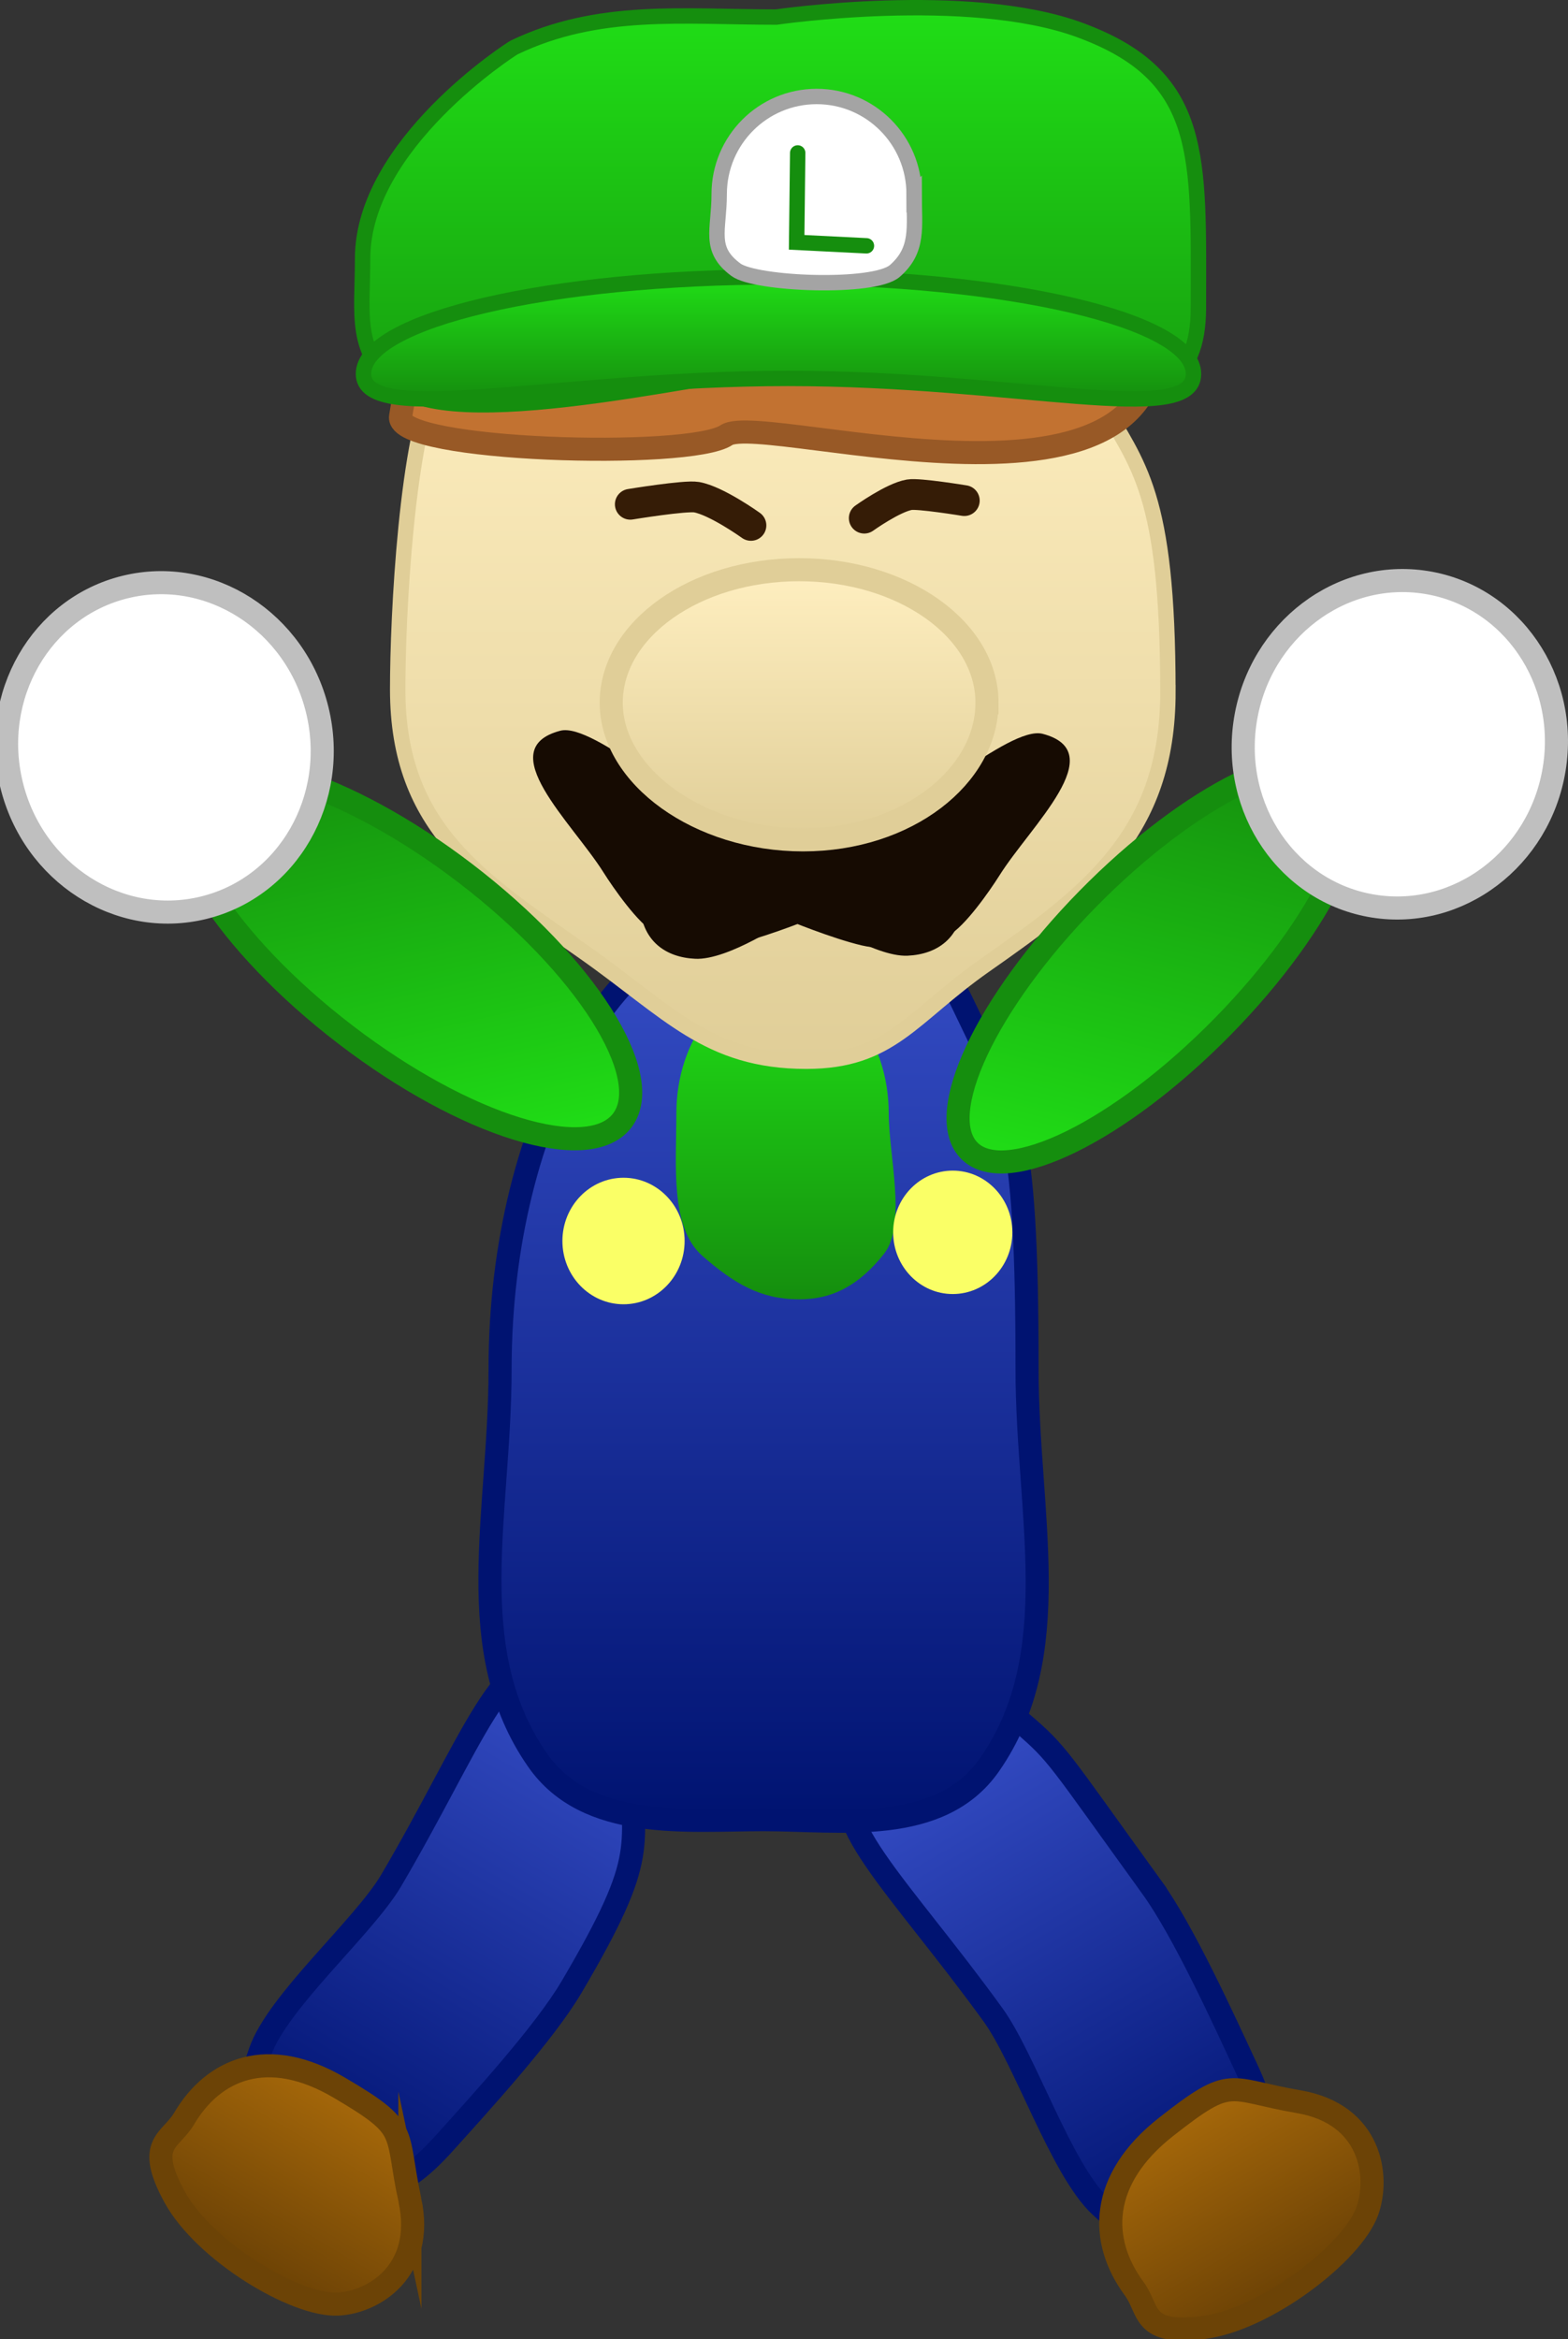 <svg version="1.1" xmlns="http://www.w3.org/2000/svg" xmlns:xlink="http://www.w3.org/1999/xlink" width="101.876" height="151.963" viewBox="0,0,101.876,151.963"><rect x="0" y="0" width="101.876" height="151.963" fill="#333333" stroke="none"/><defs><linearGradient x1="230.745" y1="213.516" x2="212.626" y2="244.272" gradientUnits="userSpaceOnUse" id="color-1"><stop offset="0" stop-color="#364ec7"/><stop offset="1" stop-color="#001371"/></linearGradient><linearGradient x1="214.127" y1="239.254" x2="207.423" y2="250.634" gradientUnits="userSpaceOnUse" id="color-2"><stop offset="0" stop-color="#a6680a"/><stop offset="1" stop-color="#6c4205"/></linearGradient><linearGradient x1="252.009" y1="215.887" x2="270.201" y2="246.93" gradientUnits="userSpaceOnUse" id="color-3"><stop offset="0" stop-color="#364ec7"/><stop offset="1" stop-color="#001371"/></linearGradient><linearGradient x1="268.497" y1="240.357" x2="275.37" y2="252.083" gradientUnits="userSpaceOnUse" id="color-4"><stop offset="0" stop-color="#a6680a"/><stop offset="1" stop-color="#6c4205"/></linearGradient><linearGradient x1="241.072" y1="162.595" x2="241.072" y2="221.581" gradientUnits="userSpaceOnUse" id="color-5"><stop offset="0" stop-color="#364ec7"/><stop offset="1" stop-color="#001371"/></linearGradient><linearGradient x1="242.513" y1="166.818" x2="242.513" y2="187.673" gradientUnits="userSpaceOnUse" id="color-6"><stop offset="0" stop-color="#20de16"/><stop offset="1" stop-color="#158e0e"/></linearGradient><linearGradient x1="242.325" y1="122.56" x2="242.325" y2="172.203" gradientUnits="userSpaceOnUse" id="color-7"><stop offset="0" stop-color="#ffefc0"/><stop offset="1" stop-color="#e0ce98"/></linearGradient><linearGradient x1="241.28" y1="103.759" x2="241.28" y2="136.055" gradientUnits="userSpaceOnUse" id="color-8"><stop offset="0" stop-color="#20de16"/><stop offset="1" stop-color="#158e0e"/></linearGradient><linearGradient x1="242.043" y1="121.247" x2="242.043" y2="129.177" gradientUnits="userSpaceOnUse" id="color-9"><stop offset="0" stop-color="#20de16"/><stop offset="1" stop-color="#158e0e"/></linearGradient><linearGradient x1="243.382" y1="140.271" x2="243.382" y2="157.822" gradientUnits="userSpaceOnUse" id="color-10"><stop offset="0" stop-color="#ffefc0"/><stop offset="1" stop-color="#e0ce98"/></linearGradient><linearGradient x1="220.967" y1="179.18" x2="214.649" y2="151.297" gradientUnits="userSpaceOnUse" id="color-11"><stop offset="0" stop-color="#20de16"/><stop offset="1" stop-color="#158e0e"/></linearGradient><linearGradient x1="262.807" y1="180.472" x2="270.243" y2="151.126" gradientUnits="userSpaceOnUse" id="color-12"><stop offset="0" stop-color="#20de16"/><stop offset="1" stop-color="#158e0e"/></linearGradient></defs><g transform="translate(-191.463,-103.259)"><g data-paper-data="{&quot;isPaintingLayer&quot;:true}" fill-rule="nonzero" stroke-linejoin="miter" stroke-miterlimit="10" stroke-dasharray="" stroke-dashoffset="0" style="mix-blend-mode: normal"><path d="M228.598,232.35c-1.779,3.019 -5.913,7.526 -8.236,10.11c-3.341,3.717 -5.007,3.406 -8.647,1.262c-3.656,-2.154 -4.998,-2.423 -3.351,-7.166c1.133,-3.262 6.74,-8.116 8.507,-11.115c5.219,-8.858 7.439,-15.717 10.727,-13.78c0,0 4.965,3.594 4.933,5.688c-0.092,6.038 1.286,6.143 -3.933,15.001z" fill="url(#color-1)" stroke="#001371" stroke-width="1.5" stroke-linecap="butt"/><path d="M218.095,246.202c0.994,4.623 -2.396,6.645 -4.686,6.747c-2.773,0.124 -8.676,-3.438 -10.603,-6.965c-1.927,-3.527 -0.251,-3.609 0.613,-5.077c1.923,-3.264 5.458,-4.746 10.087,-2.019c4.629,2.727 3.594,2.691 4.589,7.314z" fill="url(#color-2)" stroke="#6c4306" stroke-width="1.5" stroke-linecap="butt"/><path d="M266.279,225.843c2.077,2.87 4.657,8.549 6.154,11.761c2.153,4.619 1.29,6.065 -1.905,8.646c-3.21,2.593 -3.921,3.751 -7.586,0.323c-2.521,-2.358 -4.895,-9.561 -6.959,-12.413c-6.093,-8.422 -11.45,-13.227 -8.563,-15.559c0,0 4.957,-3.257 6.82,-2.398c0,0 1.253,-3.03 3.628,-1.004c2.392,2.04 2.318,2.222 8.411,10.644z" data-paper-data="{&quot;origRot&quot;:0}" fill="url(#color-3)" stroke="#001371" stroke-width="1.5" stroke-linecap="butt"/><path d="M275.847,239.802c4.702,0.806 5.259,4.849 4.455,7.099c-0.973,2.724 -6.612,7.06 -10.658,7.572c-4.046,0.513 -3.465,-1.135 -4.495,-2.531c-2.29,-3.102 -2.285,-7.079 2.075,-10.505c4.36,-3.426 3.92,-2.441 8.623,-1.635z" data-paper-data="{&quot;origRot&quot;:0}" fill="url(#color-4)" stroke="#6c4306" stroke-width="1.5" stroke-linecap="butt"/><path d="M258.191,192.185c0,9.414 2.574,18.535 -2.439,25.729c-3.213,4.611 -9.697,3.564 -14.679,3.564c-4.982,0 -11.466,0.75 -14.679,-3.862c-5.013,-7.194 -2.439,-16.017 -2.439,-25.432c0,-16.178 7.664,-29.548 17.119,-29.548c0,0 9.728,-0.915 12.889,5.723c3.146,6.607 4.23,7.647 4.23,23.825z" data-paper-data="{&quot;origPos&quot;:null}" fill="url(#color-5)" stroke="#001371" stroke-width="1.5" stroke-linecap="butt"/><path d="M249.206,175.596c0,2.732 1.187,7.243 -0.31,9.124c-1.617,2.033 -3.328,2.967 -5.559,2.953c-2.47,-0.016 -4.173,-1.018 -6.235,-2.819c-2.119,-1.85 -1.695,-5.899 -1.695,-9.258c0,-4.848 3.089,-8.778 6.899,-8.778c3.81,0 6.899,3.93 6.899,8.778z" data-paper-data="{&quot;origPos&quot;:null}" fill="url(#color-6)" stroke="none" stroke-width="0" stroke-linecap="butt"/><path d="M235.944,183.884c0,2.27 -1.777,4.11 -3.97,4.11c-2.192,0 -3.97,-1.84 -3.97,-4.11c0,-2.27 1.777,-4.11 3.97,-4.11c2.192,0 3.97,1.84 3.97,4.11z" data-paper-data="{&quot;origPos&quot;:null}" fill="#faff66" stroke="none" stroke-width="1.5" stroke-linecap="butt"/><path d="M257.237,183.32c0,2.214 -1.734,4.009 -3.872,4.009c-2.138,0 -3.872,-1.795 -3.872,-4.009c0,-2.214 1.734,-4.009 3.872,-4.009c2.138,0 3.872,1.795 3.872,4.009z" data-paper-data="{&quot;origPos&quot;:null}" fill="#faff66" stroke="none" stroke-width="1.5" stroke-linecap="butt"/><path d="M267.346,148.191c0,9.237 -5.149,13.047 -11.924,17.801c-4.72,3.312 -6.069,6.212 -11.574,6.212c-6.397,0 -8.948,-3.227 -14.431,-7.081c-6.668,-4.687 -12.116,-7.992 -12.116,-17.089c0,-4.703 0.573,-16.551 2.656,-20.514c4.802,-9.132 14.741,-2.855 23.659,-2.855c0,0 14.519,-3.953 19.43,4.733c2.33,4.122 4.298,5.8 4.298,18.793z" data-paper-data="{&quot;origPos&quot;:null}" fill="url(#color-7)" stroke="#e0ce98" stroke-width="1" stroke-linecap="butt"/><path d="M266.157,122.489c4.006,16.712 -25.084,7.406 -27.499,9.041c-2.372,1.605 -21.518,1.041 -21.169,-1.204c1.894,-12.173 11.444,-17.032 17.051,-15.972c5.608,1.06 27.61,-8.577 31.617,8.135z" data-paper-data="{&quot;origPos&quot;:null,&quot;origRot&quot;:0}" fill="#c27231" stroke="#985926" stroke-width="1.5" stroke-linecap="butt"/><path d="M255.168,158.562c0,0.969 -1.054,2.606 -1.157,3.57c-0.219,2.046 -1.616,3.124 -3.577,3.216c-2.164,0.101 -5.991,-2.516 -5.991,-2.516c0,0 -2.878,1.19 -4.825,1.648c-1.632,0.383 -4.155,0.132 -5.641,-0.654c-1.044,-0.553 -2.665,-2.873 -3.309,-3.897c-2.039,-3.242 -7.287,-8.014 -2.806,-9.195c2.205,-0.581 8.74,5.629 11.013,5.629c0,0 3.808,-0.018 5.7,0.084c4.29,0.231 10.594,-2.473 10.594,2.115z" data-paper-data="{&quot;origPos&quot;:null}" fill="#160b02" stroke="none" stroke-width="0" stroke-linecap="butt"/><path d="M269.325,123.255c0,9.885 -11.034,3.8 -26.306,3.8c-3.697,0 -21.531,4.576 -25.671,1.355c-2.923,-2.274 -2.326,-4.648 -2.326,-8.355c0,-7.425 9.669,-13.627 9.843,-13.711c5.482,-2.627 10.957,-1.976 17.033,-1.976c0,0 12.439,-1.816 19.677,0.825c8.194,2.99 7.75,8.177 7.75,18.062z" data-paper-data="{&quot;origPos&quot;:null}" fill="url(#color-8)" stroke="#158e0e" stroke-width="1" stroke-linecap="butt"/><path d="M269.008,127.55c0,3.481 -11.463,0.293 -26.356,0.293c-14.892,0 -27.574,3.188 -27.574,-0.293c0,-3.481 12.073,-6.303 26.965,-6.303c14.892,0 26.965,2.822 26.965,6.303z" data-paper-data="{&quot;origPos&quot;:null}" fill="url(#color-9)" stroke="#158e0e" stroke-width="1" stroke-linecap="butt"/><path d="M250.857,115.872c0,2.145 0.313,3.625 -1.255,4.99c-1.353,1.177 -9.044,0.869 -10.322,-0.077c-1.821,-1.348 -1.09,-2.564 -1.09,-4.912c0,-3.505 2.836,-6.346 6.333,-6.346c3.498,0 6.333,2.841 6.333,6.346z" data-paper-data="{&quot;origPos&quot;:null}" fill="#ffffff" stroke="#a4a4a4" stroke-width="1" stroke-linecap="butt"/><path d="M232.415,136.02c0,0 3.579,-0.588 4.303,-0.461c1.295,0.226 3.535,1.834 3.535,1.834" data-paper-data="{&quot;origPos&quot;:null,&quot;origRot&quot;:0}" fill="none" stroke="#351c06" stroke-width="2" stroke-linecap="round"/><path d="M247.616,136.921c0,0 1.858,-1.334 2.931,-1.521c0.6,-0.105 3.568,0.382 3.568,0.382" data-paper-data="{&quot;origPos&quot;:null,&quot;origRot&quot;:0,&quot;index&quot;:null}" fill="none" stroke="#351c06" stroke-width="2" stroke-linecap="round"/><path d="M247.757,119.229l-4.534,-0.227l0.068,-5.807" data-paper-data="{&quot;origPos&quot;:null}" fill="none" stroke="#158e0e" stroke-width="1" stroke-linecap="round"/><path d="M231.902,158.762c0,-4.588 6.304,-1.884 10.594,-2.115c1.892,-0.102 5.7,-0.084 5.7,-0.084c2.273,0 8.808,-6.209 11.013,-5.629c4.481,1.18 -0.768,5.953 -2.806,9.195c-0.644,1.024 -2.265,3.344 -3.309,3.897c-1.486,0.786 -4.009,1.037 -5.641,0.654c-1.947,-0.457 -4.825,-1.648 -4.825,-1.648c0,0 -3.827,2.617 -5.991,2.516c-1.961,-0.092 -3.358,-1.17 -3.577,-3.216c-0.103,-0.963 -1.157,-2.6 -1.157,-3.57z" data-paper-data="{&quot;origPos&quot;:null,&quot;index&quot;:null}" fill="#160b02" stroke="none" stroke-width="0" stroke-linecap="butt"/><path d="M255.589,148.917c0,4.775 -5.211,8.905 -11.952,8.905c-6.742,0 -12.461,-4.13 -12.461,-8.905c0,-4.775 5.465,-8.646 12.207,-8.646c6.742,0 12.207,3.871 12.207,8.646z" data-paper-data="{&quot;origPos&quot;:null}" fill="url(#color-10)" stroke="#e0ce98" stroke-width="1.5" stroke-linecap="butt"/><path d="M231.909,176.03c-2.146,2.899 -10.199,0.417 -17.987,-5.543c-7.788,-5.96 -12.361,-13.142 -10.215,-16.04c2.146,-2.899 10.199,-0.417 17.987,5.543c7.788,5.96 12.361,13.142 10.215,16.04z" data-paper-data="{&quot;origRot&quot;:0,&quot;index&quot;:null}" fill="url(#color-11)" stroke="#158e0e" stroke-width="1.5" stroke-linecap="butt"/><path d="M204.685,162.234c-5.485,1.34 -11.069,-2.238 -12.472,-7.993c-1.403,-5.755 1.906,-11.507 7.392,-12.847c5.485,-1.34 11.069,2.238 12.472,7.993c1.403,5.755 -1.906,11.507 -7.392,12.847z" data-paper-data="{&quot;origRot&quot;:0,&quot;index&quot;:null}" fill="#ffffff" stroke="#bfbfbf" stroke-width="1.5" stroke-linecap="butt"/><path d="M254.282,177.839c-2.083,-2.628 1.709,-10.148 8.471,-16.797c6.761,-6.649 13.932,-9.909 16.015,-7.281c2.083,2.628 -1.709,10.148 -8.471,16.797c-6.761,6.649 -13.932,9.909 -16.015,7.281z" data-paper-data="{&quot;origRot&quot;:0,&quot;index&quot;:null}" fill="url(#color-12)" stroke="#158e0e" stroke-width="1.5" stroke-linecap="butt"/><path d="M272.382,150.01c0.945,-5.807 6.201,-9.797 11.741,-8.912c5.54,0.885 9.264,6.31 8.32,12.117c-0.945,5.807 -6.201,9.797 -11.741,8.912c-5.54,-0.885 -9.264,-6.31 -8.32,-12.117z" data-paper-data="{&quot;index&quot;:null}" fill="#ffffff" stroke="#bfbfbf" stroke-width="1.5" stroke-linecap="butt"/></g></g></svg>